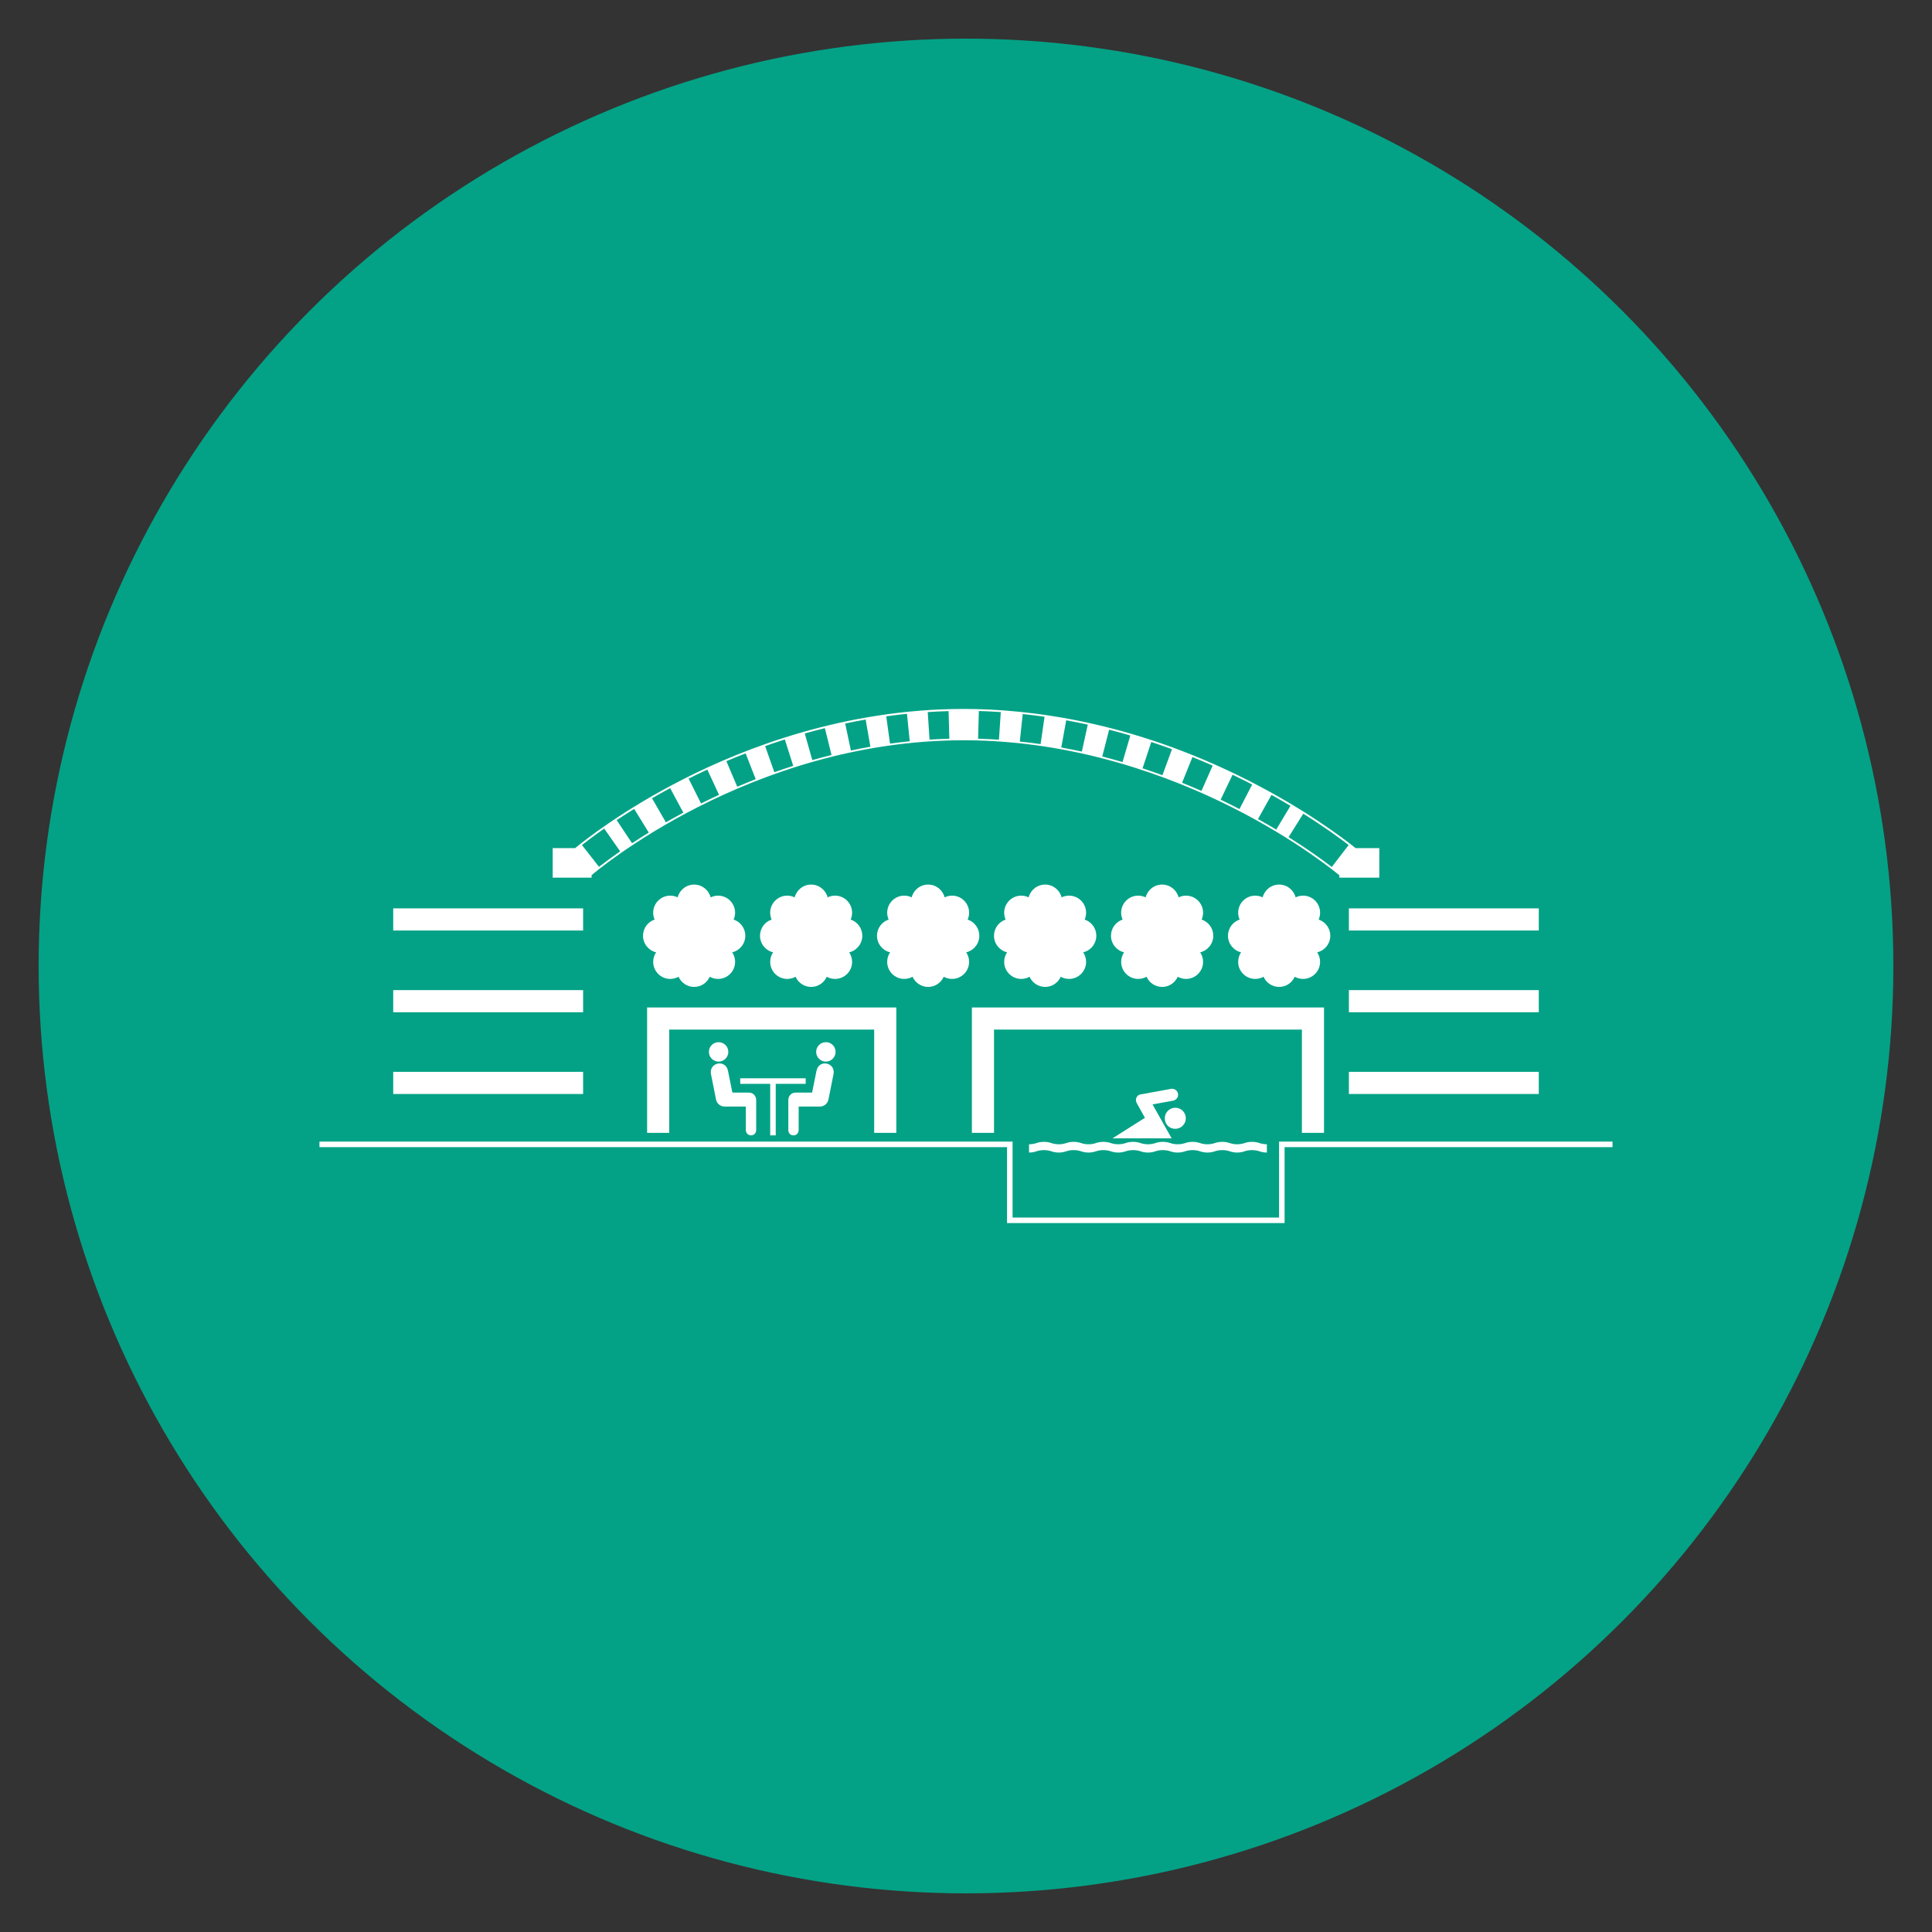 <svg xmlns="http://www.w3.org/2000/svg" xmlns:xlink="http://www.w3.org/1999/xlink" width="100" height="100" viewBox="0 0 100 100"><rect x="0" y="0" width="100" height="100" fill="#333333" stroke="none"/><circle stroke="none" fill="#03a286" r="48%" cx="50%" cy="50%"></circle><g transform="translate(50 50) scale(0.69 0.69) rotate(0) translate(-50 -50)" style="fill:#ffffff"><svg fill="#ffffff" xmlns="http://www.w3.org/2000/svg" xmlns:xlink="http://www.w3.org/1999/xlink" version="1.1" x="0px" y="0px" viewBox="0 0 100 100" enable-background="new 0 0 100 100" xml:space="preserve"><g><path d="M21.913,43.191l0.045-0.039c0.116-0.102,11.782-10.085,27.871-10.085c8.379,0,15.57,2.735,20.127,5.03   c4.967,2.501,7.974,5.037,8.017,5.072l0.032,0.015v0.187h2.999v-2.213h-1.774l-0.003,0.001c-0.843-0.678-3.746-2.905-8.15-5.13   c-8.691-4.391-16.352-5.312-21.247-5.312c-8.873,0-16.387,2.89-21.128,5.315c-4.364,2.232-7.188,4.438-8.024,5.126h-1.681v2.213   h2.917V43.191z M64.735,35.689c-0.481-0.177-0.98-0.35-1.49-0.518l0.654-1.976c0.512,0.168,1.03,0.348,1.554,0.541L64.735,35.689z    M66.987,34.327c0.501,0.202,1.006,0.416,1.516,0.64l-0.84,1.901c-0.469-0.207-0.949-0.412-1.454-0.615L66.987,34.327z    M61.741,34.702c-0.496-0.146-1.002-0.286-1.519-0.419l0.516-2.01c0.521,0.133,1.051,0.277,1.588,0.435L61.741,34.702z    M58.691,33.916c-0.506-0.111-1.021-0.213-1.543-0.308l0.37-2.04c0.528,0.096,1.066,0.204,1.617,0.324L58.691,33.916z    M55.597,33.355c-0.514-0.074-1.033-0.138-1.56-0.194l0.217-2.063c0.529,0.056,1.075,0.124,1.637,0.206L55.597,33.355z    M52.472,33.025c-0.517-0.035-1.038-0.059-1.565-0.074l0.057-2.079c0.523,0.015,1.072,0.041,1.646,0.08L52.472,33.025z    M48.75,32.95c-0.499,0.014-0.996,0.036-1.485,0.068l-0.135-2.066c0.517-0.034,1.038-0.059,1.564-0.073L48.75,32.95z M45.78,33.141   c-0.498,0.051-0.992,0.109-1.479,0.177l-0.284-2.048c0.512-0.071,1.028-0.134,1.554-0.188L45.78,33.141z M42.828,33.55   c-0.494,0.087-0.981,0.183-1.463,0.286l-0.428-2.026c0.504-0.107,1.016-0.206,1.535-0.297L42.828,33.55z M39.912,34.172   c-0.488,0.122-0.969,0.25-1.441,0.384l-0.566-1.999c0.493-0.14,0.998-0.272,1.51-0.399L39.912,34.172z M37.041,34.987   c-0.48,0.154-0.954,0.312-1.417,0.476l-0.693-1.959c0.481-0.17,0.973-0.338,1.478-0.499L37.041,34.987z M34.225,35.985   c-0.474,0.186-0.933,0.375-1.384,0.567l-0.817-1.917c0.466-0.197,0.947-0.394,1.444-0.586L34.225,35.985z M31.474,37.16   c-0.464,0.215-0.913,0.432-1.348,0.649l-0.934-1.866c0.448-0.224,0.912-0.45,1.404-0.677L31.474,37.16z M28.797,38.497   c-0.456,0.246-0.892,0.488-1.308,0.728l-1.043-1.808c0.433-0.25,0.886-0.503,1.361-0.759L28.797,38.497z M26.204,39.99   c-0.45,0.278-0.869,0.546-1.255,0.801l-1.153-1.736c0.403-0.267,0.841-0.547,1.312-0.838L26.204,39.99z M24.055,41.398   c-0.683,0.475-1.216,0.875-1.584,1.162l-1.281-1.635c0.395-0.31,0.954-0.733,1.672-1.234L24.055,41.398z M77.44,42.571   c-0.63-0.483-1.736-1.291-3.242-2.238l1.102-1.759c1.573,0.987,2.73,1.832,3.405,2.352L77.44,42.571z M73.272,39.766   c-0.43-0.257-0.887-0.521-1.367-0.789l1.01-1.813c0.5,0.278,0.977,0.553,1.424,0.821L73.272,39.766z M71.466,36.387l-0.952,1.842   c-0.164-0.085-0.326-0.169-0.495-0.255c-0.295-0.148-0.602-0.299-0.918-0.451l0.895-1.87c0.338,0.162,0.678,0.327,1.019,0.499   C71.169,36.231,71.315,36.309,71.466,36.387z"></path><rect x="7.033" y="51.809" width="14.245" height="1.66"></rect><rect x="7.033" y="45.677" width="14.245" height="1.66"></rect><rect x="78.722" y="45.677" width="14.246" height="1.66"></rect><rect x="7.033" y="57.939" width="14.245" height="1.662"></rect><rect x="78.722" y="51.809" width="14.246" height="1.66"></rect><rect x="78.722" y="57.939" width="14.246" height="1.662"></rect><polygon points="73.485,63.172 73.485,68.869 53.494,68.869 53.494,63.172 1.501,63.172 1.501,63.588 53.079,63.588 53.079,69.283    73.899,69.283 73.899,63.588 98.499,63.588 98.499,63.172  "></polygon><polygon points="76.856,62.516 76.856,53.111 50.442,53.111 50.442,62.516 52.102,62.516 52.102,54.77 75.197,54.77 75.197,62.516     "></polygon><polygon points="44.772,62.516 44.772,53.111 26.079,53.111 26.079,62.516 27.739,62.516 27.739,54.77 43.112,54.77 43.112,62.516     "></polygon><path d="M60.303,63.191c-0.2,0-0.394,0.033-0.565,0.094c-0.167,0.057-0.354,0.088-0.549,0.088s-0.382-0.031-0.549-0.088   c-0.172-0.061-0.366-0.094-0.565-0.094c-0.203,0-0.395,0.033-0.567,0.094c-0.166,0.057-0.354,0.088-0.55,0.088   c-0.192,0-0.382-0.031-0.548-0.088c-0.173-0.061-0.366-0.094-0.566-0.094c-0.201,0-0.395,0.033-0.564,0.094   c-0.17,0.057-0.356,0.088-0.552,0.088v0.621c0.195,0,0.382-0.033,0.552-0.092s0.363-0.092,0.564-0.092   c0.2,0,0.394,0.033,0.566,0.092c0.166,0.059,0.354,0.092,0.548,0.092c0.195,0,0.384-0.033,0.55-0.092   c0.173-0.059,0.364-0.092,0.567-0.092c0.199,0,0.394,0.033,0.565,0.092c0.167,0.059,0.354,0.092,0.549,0.092   c0.193,0,0.382-0.033,0.549-0.092c0.172-0.059,0.365-0.092,0.565-0.092c0.201,0,0.395,0.033,0.569,0.092   c0.165,0.059,0.353,0.092,0.547,0.092c0.195,0,0.381-0.033,0.549-0.092c0.171-0.059,0.364-0.092,0.565-0.092   c0.203,0,0.396,0.033,0.567,0.092c0.167,0.059,0.354,0.092,0.548,0.092c0.196,0,0.383-0.033,0.552-0.092   c0.171-0.059,0.363-0.092,0.564-0.092c0.2,0,0.395,0.033,0.566,0.092c0.166,0.059,0.355,0.092,0.548,0.092   c0.196,0,0.385-0.033,0.551-0.092c0.172-0.059,0.365-0.092,0.568-0.092c0.198,0,0.392,0.033,0.563,0.092   c0.168,0.059,0.354,0.092,0.55,0.092c0.193,0,0.382-0.033,0.548-0.092c0.172-0.059,0.366-0.092,0.567-0.092   c0.2,0,0.394,0.033,0.567,0.092c0.166,0.059,0.354,0.092,0.548,0.092s0.382-0.033,0.548-0.092c0.171-0.059,0.366-0.092,0.566-0.092   c0.203,0,0.396,0.033,0.567,0.092c0.167,0.059,0.353,0.092,0.549,0.092v-0.621c-0.195,0-0.382-0.031-0.549-0.088   c-0.171-0.061-0.364-0.094-0.567-0.094c-0.2,0-0.396,0.033-0.566,0.094c-0.166,0.057-0.354,0.088-0.548,0.088   s-0.381-0.031-0.548-0.088c-0.174-0.061-0.367-0.094-0.567-0.094c-0.201,0-0.396,0.033-0.567,0.094   c-0.166,0.057-0.354,0.088-0.548,0.088c-0.194,0-0.382-0.031-0.55-0.088c-0.172-0.061-0.365-0.094-0.563-0.094   c-0.203,0-0.396,0.033-0.568,0.094c-0.166,0.057-0.354,0.088-0.551,0.088c-0.192,0-0.382-0.031-0.548-0.088   c-0.172-0.061-0.366-0.094-0.566-0.094c-0.201,0-0.394,0.033-0.564,0.094c-0.169,0.057-0.355,0.088-0.552,0.088   c-0.194,0-0.381-0.031-0.548-0.088c-0.171-0.061-0.364-0.094-0.567-0.094c-0.201,0-0.395,0.033-0.565,0.094   c-0.166,0.057-0.354,0.088-0.549,0.088c-0.194,0-0.382-0.031-0.547-0.088C60.697,63.225,60.504,63.191,60.303,63.191z"></path><path d="M64.912,61.424c0,0.434,0.32,0.789,0.788,0.789c0.437,0,0.79-0.355,0.79-0.789c0-0.438-0.354-0.791-0.79-0.791   C65.266,60.633,64.912,60.986,64.912,61.424z"></path><path d="M65.427,62.928l-1.435-2.545l1.529-0.277c0.226-0.045,0.389-0.219,0.389-0.447c0-0.248-0.203-0.449-0.45-0.449   c-0.018,0-0.035,0-0.053,0.002l-2.363,0.432c-0.167,0.037-0.386,0.281-0.261,0.582c0.007,0.014,0.014,0.029,0.02,0.045l0.618,1.117   l-2.435,1.541H65.427z"></path><path d="M34.261,62.299v-2.244c0-0.271-0.188-0.557-0.55-0.557l-1.236-0.002l-0.333-1.652c-0.194-0.863-1.408-0.607-1.278,0.238   l0.382,1.92c0.058,0.289,0.289,0.541,0.658,0.541h1.58v1.744C33.483,62.84,34.261,62.844,34.261,62.299z"></path><path d="M32.17,56.445c0.006-0.4-0.321-0.73-0.726-0.73c-0.401-0.004-0.73,0.322-0.73,0.723c-0.003,0.404,0.322,0.732,0.727,0.734   C31.842,57.172,32.17,56.846,32.17,56.445z"></path><path d="M37.448,62.287v-1.744h1.579c0.37,0,0.601-0.252,0.658-0.541l0.383-1.92c0.129-0.846-1.085-1.102-1.279-0.238l-0.333,1.652   l-1.236,0.002c-0.36,0-0.549,0.285-0.549,0.557v2.244C36.671,62.844,37.448,62.84,37.448,62.287z"></path><path d="M39.487,55.715c-0.405,0-0.731,0.33-0.727,0.73c0,0.4,0.328,0.727,0.729,0.727c0.404-0.002,0.729-0.33,0.727-0.734   C40.217,56.037,39.889,55.711,39.487,55.715z"></path><polygon points="35.727,62.705 35.727,58.84 37.975,58.84 37.975,58.424 33.064,58.424 33.064,58.84 35.312,58.84 35.312,62.705     "></polygon><path d="M25.771,47.73c0,0.604,0.42,1.11,0.984,1.244c-0.139,0.204-0.22,0.45-0.22,0.715c0,0.707,0.573,1.28,1.279,1.28   c0.228,0,0.44-0.059,0.624-0.162c0.199,0.447,0.647,0.762,1.17,0.762s0.971-0.314,1.17-0.762c0.185,0.104,0.396,0.162,0.623,0.162   c0.707,0,1.279-0.573,1.279-1.28c0-0.265-0.08-0.511-0.219-0.715c0.564-0.134,0.984-0.64,0.984-1.244   c0-0.564-0.366-1.044-0.875-1.213c0.07-0.157,0.109-0.332,0.109-0.515c0-0.707-0.572-1.28-1.279-1.28   c-0.199,0-0.388,0.047-0.556,0.129c-0.143-0.552-0.642-0.959-1.237-0.959s-1.095,0.407-1.237,0.959   c-0.168-0.082-0.356-0.129-0.557-0.129c-0.706,0-1.279,0.573-1.279,1.28c0,0.183,0.04,0.357,0.109,0.515   C26.137,46.686,25.771,47.166,25.771,47.73z"></path><path d="M34.547,47.73c0,0.604,0.42,1.11,0.984,1.244c-0.139,0.204-0.219,0.45-0.219,0.715c0,0.707,0.572,1.28,1.279,1.28   c0.227,0,0.438-0.059,0.624-0.162c0.198,0.447,0.646,0.762,1.169,0.762s0.971-0.314,1.17-0.762   c0.185,0.104,0.396,0.162,0.624,0.162c0.706,0,1.278-0.573,1.278-1.28c0-0.265-0.08-0.511-0.218-0.715   c0.563-0.134,0.983-0.64,0.983-1.244c0-0.564-0.366-1.044-0.874-1.213c0.069-0.157,0.108-0.332,0.108-0.515   c0-0.707-0.572-1.28-1.278-1.28c-0.2,0-0.388,0.047-0.557,0.129c-0.143-0.552-0.642-0.959-1.237-0.959s-1.094,0.407-1.237,0.959   c-0.168-0.082-0.356-0.129-0.556-0.129c-0.707,0-1.279,0.573-1.279,1.28c0,0.183,0.039,0.357,0.108,0.515   C34.913,46.686,34.547,47.166,34.547,47.73z"></path><path d="M50.999,47.73c0-0.564-0.367-1.044-0.874-1.213c0.069-0.157,0.109-0.332,0.109-0.515c0-0.707-0.573-1.28-1.28-1.28   c-0.199,0-0.387,0.047-0.556,0.129c-0.143-0.552-0.641-0.959-1.236-0.959c-0.597,0-1.095,0.407-1.238,0.959   c-0.168-0.082-0.356-0.129-0.557-0.129c-0.705,0-1.278,0.573-1.278,1.28c0,0.183,0.039,0.357,0.109,0.515   c-0.508,0.169-0.875,0.648-0.875,1.213c0,0.604,0.421,1.11,0.984,1.244c-0.138,0.204-0.219,0.45-0.219,0.715   c0,0.707,0.573,1.28,1.278,1.28c0.229,0,0.44-0.059,0.624-0.162c0.199,0.447,0.647,0.762,1.171,0.762   c0.521,0,0.97-0.314,1.169-0.762c0.185,0.104,0.397,0.162,0.623,0.162c0.707,0,1.28-0.573,1.28-1.28   c0-0.265-0.081-0.511-0.219-0.715C50.579,48.84,50.999,48.334,50.999,47.73z"></path><path d="M52.1,47.73c0,0.604,0.42,1.11,0.983,1.244c-0.138,0.204-0.218,0.45-0.218,0.715c0,0.707,0.572,1.28,1.279,1.28   c0.227,0,0.439-0.059,0.624-0.162c0.198,0.447,0.646,0.762,1.169,0.762s0.972-0.314,1.17-0.762   c0.185,0.104,0.397,0.162,0.624,0.162c0.706,0,1.278-0.573,1.278-1.28c0-0.265-0.08-0.511-0.219-0.715   c0.564-0.134,0.985-0.64,0.985-1.244c0-0.564-0.367-1.044-0.875-1.213c0.07-0.157,0.108-0.332,0.108-0.515   c0-0.707-0.572-1.28-1.278-1.28c-0.2,0-0.389,0.047-0.557,0.129c-0.142-0.552-0.642-0.959-1.237-0.959   c-0.595,0-1.095,0.407-1.237,0.959c-0.168-0.082-0.356-0.129-0.556-0.129c-0.707,0-1.279,0.573-1.279,1.28   c0,0.183,0.039,0.357,0.108,0.515C52.467,46.686,52.1,47.166,52.1,47.73z"></path><path d="M60.876,47.73c0,0.604,0.421,1.11,0.984,1.244c-0.139,0.204-0.22,0.45-0.22,0.715c0,0.707,0.573,1.28,1.28,1.28   c0.227,0,0.438-0.059,0.624-0.162c0.199,0.447,0.647,0.762,1.169,0.762c0.523,0,0.972-0.314,1.171-0.762   c0.184,0.104,0.396,0.162,0.623,0.162c0.706,0,1.279-0.573,1.279-1.28c0-0.265-0.081-0.511-0.22-0.715   c0.565-0.134,0.984-0.64,0.984-1.244c0-0.564-0.366-1.044-0.874-1.213c0.069-0.157,0.109-0.332,0.109-0.515   c0-0.707-0.573-1.28-1.279-1.28c-0.199,0-0.389,0.047-0.556,0.129c-0.144-0.552-0.643-0.959-1.238-0.959s-1.095,0.407-1.236,0.959   c-0.169-0.082-0.356-0.129-0.557-0.129c-0.707,0-1.28,0.573-1.28,1.28c0,0.183,0.04,0.357,0.109,0.515   C61.242,46.686,60.876,47.166,60.876,47.73z"></path><path d="M77.328,47.73c0-0.564-0.366-1.044-0.874-1.213c0.07-0.157,0.109-0.332,0.109-0.515c0-0.707-0.573-1.28-1.279-1.28   c-0.2,0-0.388,0.047-0.557,0.129c-0.143-0.552-0.641-0.959-1.236-0.959c-0.597,0-1.095,0.407-1.238,0.959   c-0.167-0.082-0.356-0.129-0.555-0.129c-0.707,0-1.28,0.573-1.28,1.28c0,0.183,0.039,0.357,0.109,0.515   c-0.509,0.169-0.874,0.648-0.874,1.213c0,0.604,0.42,1.11,0.983,1.244c-0.138,0.204-0.219,0.45-0.219,0.715   c0,0.707,0.573,1.28,1.28,1.28c0.227,0,0.438-0.059,0.624-0.162c0.197,0.447,0.646,0.762,1.169,0.762   c0.521,0,0.971-0.314,1.169-0.762c0.186,0.104,0.397,0.162,0.624,0.162c0.706,0,1.279-0.573,1.279-1.28   c0-0.265-0.081-0.511-0.219-0.715C76.908,48.84,77.328,48.334,77.328,47.73z"></path></g></svg></g></svg>
